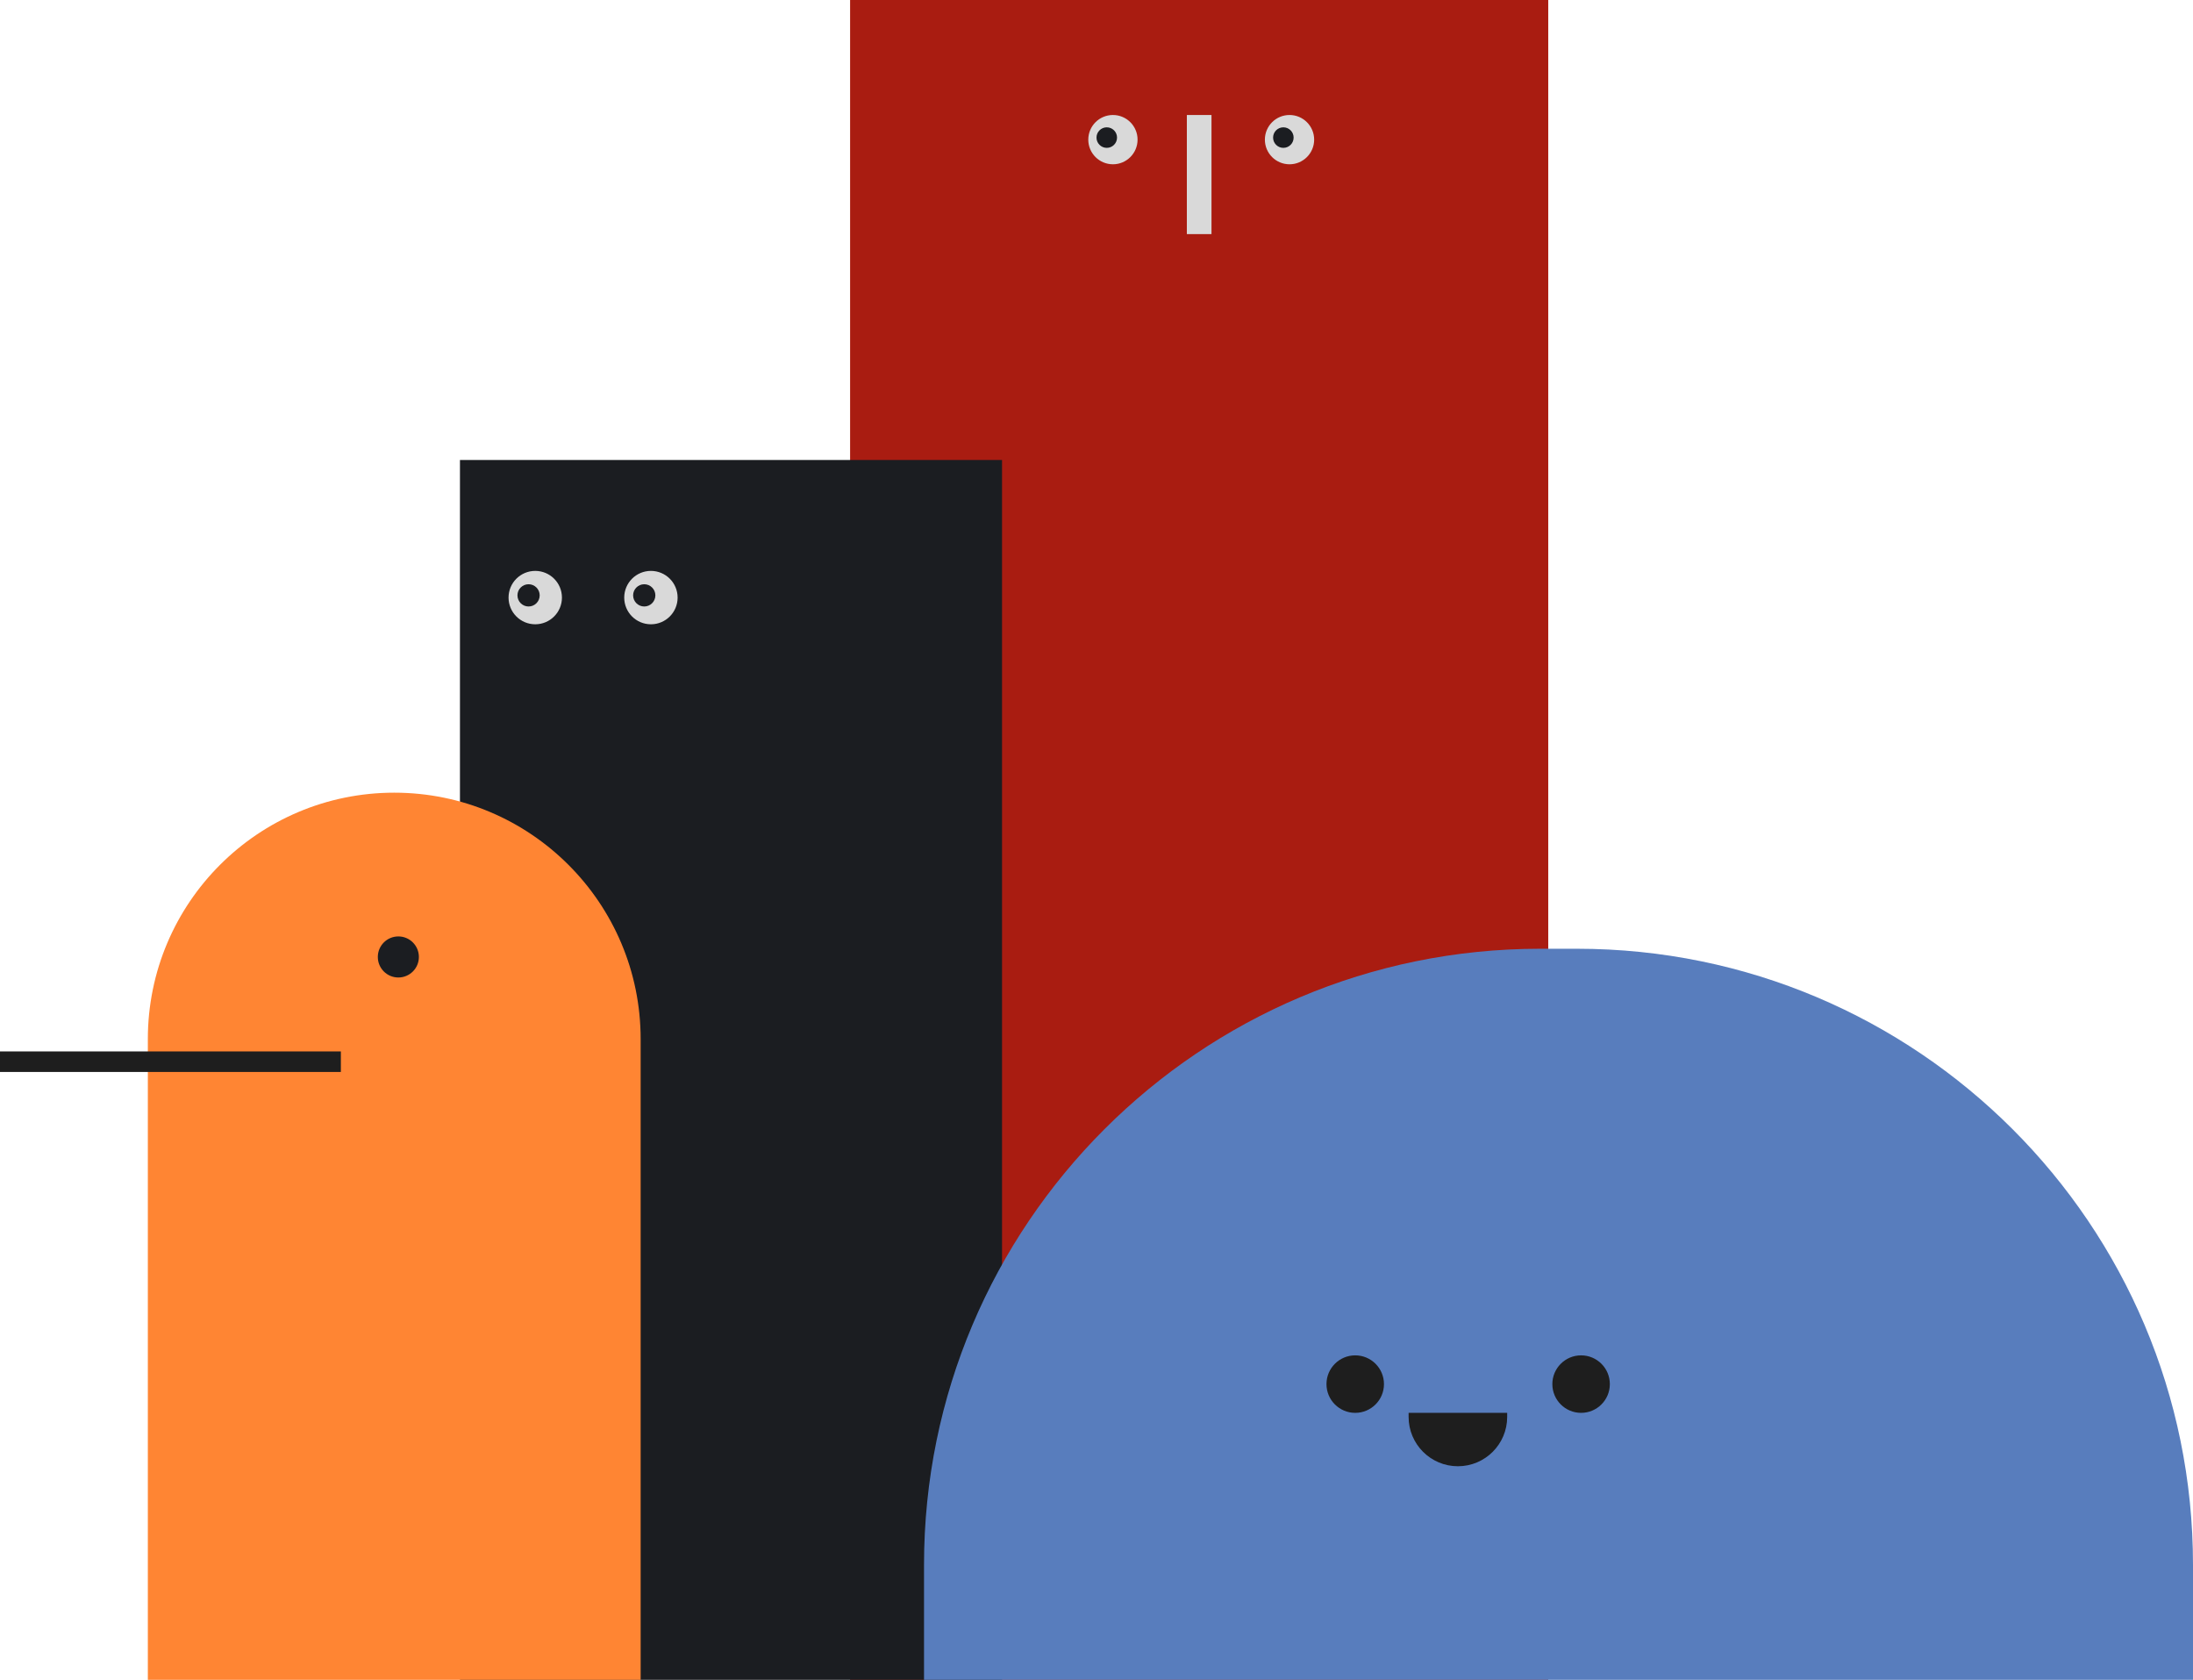 <svg width="534" height="409" viewBox="0 0 534 409" fill="none" xmlns="http://www.w3.org/2000/svg">
<rect width="170" height="409" transform="matrix(-1 0 0 1 377 0)" fill="#A91C11"/>
<rect width="6" height="29" transform="matrix(-1 0 0 1 295 28)" fill="#D9D9D9"/>
<circle cx="6" cy="6" r="6" transform="matrix(-1 0 0 1 320 28)" fill="#D9D9D9"/>
<circle cx="2.5" cy="2.5" r="2.5" transform="matrix(-1 0 0 1 315 31)" fill="#1B1D21"/>
<circle cx="6" cy="6" r="6" transform="matrix(-1 0 0 1 277 28)" fill="#D9D9D9"/>
<circle cx="2.5" cy="2.5" r="2.5" transform="matrix(-1 0 0 1 272 31)" fill="#1B1D21"/>
<rect width="132" height="297" transform="matrix(-1 0 0 1 244 112)" fill="#1B1D21"/>
<circle cx="6.5" cy="6.5" r="6.5" transform="matrix(-1 0 0 1 165 139)" fill="#D9D9D9"/>
<circle cx="2.708" cy="2.708" r="2.708" transform="matrix(-1 0 0 1 159.583 142.25)" fill="#1B1D21"/>
<circle cx="6.5" cy="6.5" r="6.5" transform="matrix(-1 0 0 1 136.833 139)" fill="#D9D9D9"/>
<circle cx="2.708" cy="2.708" r="2.708" transform="matrix(-1 0 0 1 131.417 142.25)" fill="#1B1D21"/>
<path d="M534 381C534 298.157 466.843 231 384 231H375C292.157 231 225 298.157 225 381V409H534V381Z" fill="#587DBD"/>
<circle cx="7" cy="7" r="7" transform="matrix(-1 0 0 1 392 330)" fill="#1E1E1E"/>
<circle cx="7" cy="7" r="7" transform="matrix(-1 0 0 1 337 330)" fill="#1E1E1E"/>
<path d="M367 344H343V345C343 351.627 348.373 357 355 357C361.627 357 367 351.627 367 345V344Z" fill="#1E1E1E"/>
<path d="M156 253C156 219.863 129.137 193 96 193C62.863 193 36 219.863 36 253V409H156V253Z" fill="#FF8533"/>
<circle cx="5" cy="5" r="5" transform="matrix(-1 0 0 1 102 228)" fill="#1B1D21"/>
<rect width="83" height="5" transform="matrix(-1 0 0 1 83 256)" fill="#1E1E1E"/>
</svg>
